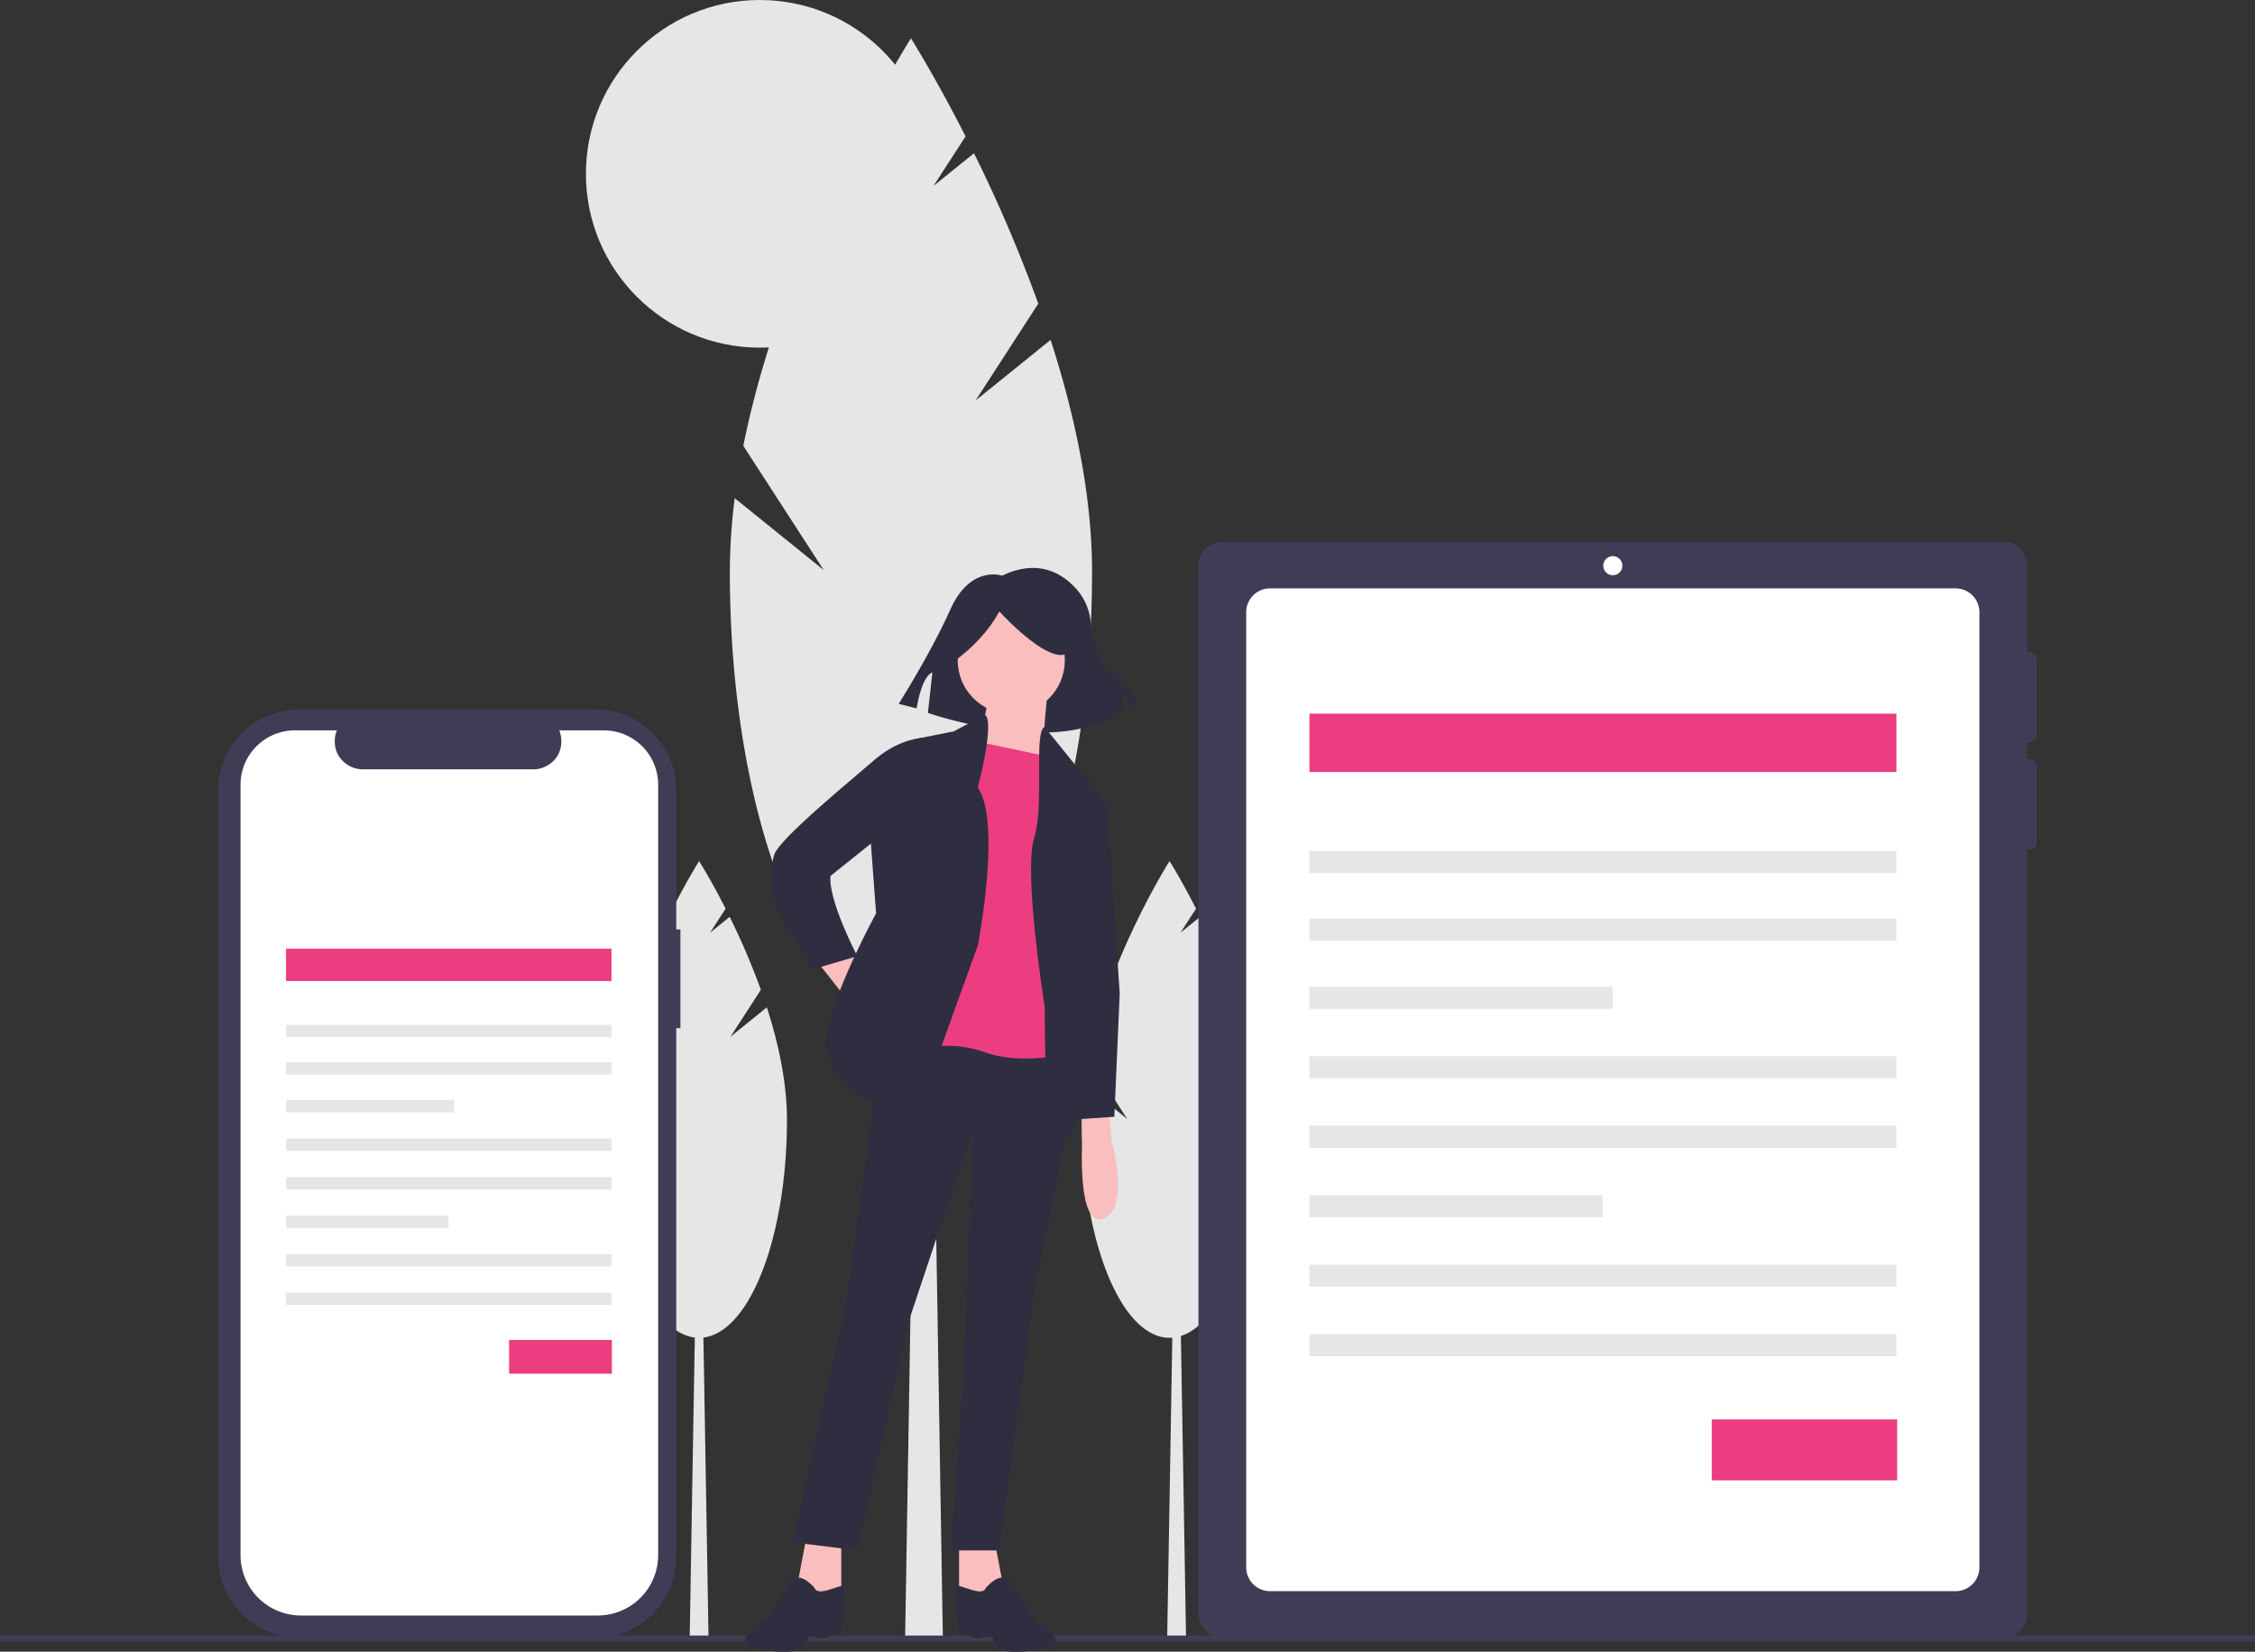 <svg xmlns="http://www.w3.org/2000/svg" data-name="Layer 1" width="888" height="650.612"
    viewBox="0 0 888 650.612" xmlns:xlink="http://www.w3.org/1999/xlink">
    <rect x="0" y="0" width="888" height="650.612" fill="#333333" stroke="none"/>
    <title>mobile_devices</title>
    <polygon points="467.054 645.101 459.629 645.101 462.104 499.91 464.579 499.91 467.054 645.101"
        fill="#e6e6e6" />
    <path
        d="M628.911,533.064l11.965-18.491a277.221,277.221,0,0,0-12.275-28.735l-7.737,6.249,6.126-9.467c-5.838-11.492-10.432-18.733-10.432-18.733s-23.996,37.814-32.013,77.85l15.354,23.728-16.997-13.729a112.157,112.157,0,0,0-.933,14.064c0,47.416,15.486,85.854,34.589,85.854s34.589-38.438,34.589-85.854c0-14.699-3.325-30.078-7.913-44.304Z"
        transform="translate(-156 -124.694)" fill="#e6e6e6" />
    <polygon points="279.016 645.101 271.592 645.101 274.067 499.91 276.541 499.91 279.016 645.101"
        fill="#e6e6e6" />
    <path
        d="M443.657,533.064,455.622,514.573a277.221,277.221,0,0,0-12.275-28.735l-7.737,6.249,6.126-9.467c-5.838-11.492-10.432-18.733-10.432-18.733s-23.996,37.814-32.013,77.85l15.354,23.728-16.997-13.729a112.157,112.157,0,0,0-.933,14.064c0,47.416,15.486,85.854,34.589,85.854s34.589-38.438,34.589-85.854c0-14.699-3.325-30.078-7.913-44.304Z"
        transform="translate(-156 -124.694)" fill="#e6e6e6" />
    <polygon
        points="371.285 644.652 356.436 644.652 361.386 346.022 366.336 346.022 371.285 644.652"
        fill="#e6e6e6" />
    <path
        d="M540.194,282.432l24.67-38.127a571.604,571.604,0,0,0-25.31-59.249l-15.953,12.885,12.631-19.521c-12.038-23.696-21.51-38.626-21.51-38.626s-49.477,77.968-66.007,160.519l31.658,48.926-35.047-28.307a231.256,231.256,0,0,0-1.923,28.998c0,97.767,31.93,177.023,71.319,177.023s71.319-79.256,71.319-177.023c0-30.309-6.857-62.019-16.316-91.351Z"
        transform="translate(-156 -124.694)" fill="#e6e6e6" />
    <circle cx="299.195" cy="68.471" r="68.471" fill="#e6e6e6" />
    <rect y="644.24" width="888" height="2.241" fill="#3f3d56" />
    <path
        d="M955.232,417.116a2.822,2.822,0,0,0,2.822-2.822V384.198a2.794,2.794,0,0,0-3.762-2.649v-34.031a9.405,9.405,0,0,0-9.405-9.405H637.341a9.405,9.405,0,0,0-9.405,9.405V760.401a9.405,9.405,0,0,0,9.405,9.405H944.887a9.405,9.405,0,0,0,9.405-9.405V459.266a2.794,2.794,0,0,0,3.762-2.649V426.521a2.794,2.794,0,0,0-3.762-2.649v-6.929A2.795,2.795,0,0,0,955.232,417.116Z"
        transform="translate(-156 -124.694)" fill="#3f3d56" />
    <path
        d="M926.077,356.453a9.405,9.405,0,0,1,9.405,9.405v376.203a9.405,9.405,0,0,1-9.405,9.405H656.151a9.405,9.405,0,0,1-9.405-9.405V365.858a9.405,9.405,0,0,1,9.405-9.405H926.077"
        transform="translate(-156 -124.694)" fill="#fff" />
    <circle cx="635.114" cy="222.824" r="3.762" fill="#fff" />
    <rect x="515.639" y="281.11" width="231.169" height="22.973" fill="#ec3d81" />
    <rect x="515.639" y="335.224" width="231.169" height="8.701" fill="#e6e6e6" />
    <rect x="515.639" y="361.782" width="231.169" height="8.701" fill="#e6e6e6" />
    <rect x="515.639" y="388.677" width="119.445" height="8.701" fill="#e6e6e6" />
    <rect x="515.639" y="416.049" width="231.169" height="8.701" fill="#e6e6e6" />
    <rect x="515.639" y="443.421" width="231.169" height="8.701" fill="#e6e6e6" />
    <rect x="515.639" y="470.793" width="115.445" height="8.701" fill="#e6e6e6" />
    <rect x="515.639" y="498.165" width="231.169" height="8.701" fill="#e6e6e6" />
    <rect x="515.639" y="525.537" width="231.169" height="8.701" fill="#e6e6e6" />
    <rect x="674.084" y="559.11" width="73" height="24" fill="#ec3d81" />
    <path
        d="M423.946,490.776h-1.645V436.001a31.839,31.839,0,0,0-31.839-31.839H273.785a31.839,31.839,0,0,0-31.839,31.839V737.967a31.839,31.839,0,0,0,31.839,31.839H390.462a31.839,31.839,0,0,0,31.839-31.839V529.698h1.645Z"
        transform="translate(-156 -124.694)" fill="#3f3d56" />
    <path
        d="M415.175,433.817V737.257a23.778,23.778,0,0,1-23.778,23.778H274.495A23.778,23.778,0,0,1,250.717,737.257V433.817a21.432,21.432,0,0,1,21.432-21.432h16.505a11.603,11.603,0,0,0,.506,9.711,11.342,11.342,0,0,0,9.278,5.638h68.013a11.341,11.341,0,0,0,9.278-5.639,11.604,11.604,0,0,0,.505-9.71h17.508A21.432,21.432,0,0,1,415.175,433.817Z"
        transform="translate(-156 -124.694)" fill="#fff" />
    <path
        d="M550.632,351.458s-12.402-4.429-20.375,13.288-20.375,37.206-20.375,37.206L516.969,403.724s1.772-12.402,6.201-14.174l-1.772,15.946s53.152,18.603,77.07-1.772l-.886-6.201s3.543.886,3.543,6.201l2.658-2.658s-2.658-5.315-10.63-12.402c-5.233-4.652-7.031-13.501-7.649-19.034a23.033,23.033,0,0,0-5.303-12.543C574.903,350.947,565.249,344.42,550.632,351.458Z"
        transform="translate(-156 -124.694)" fill="#2f2e41" />
    <polygon
        points="321.794 378.753 333.391 393.513 340.772 385.078 334.446 374.535 321.794 378.753"
        fill="#fbbebe" />
    <polygon
        points="317.577 605.429 313.36 627.569 323.903 632.841 331.283 627.569 331.283 605.429 317.577 605.429"
        fill="#fbbebe" />
    <polygon
        points="391.378 605.429 395.596 627.569 385.053 632.841 377.672 627.569 377.672 605.429 391.378 605.429"
        fill="#fbbebe" />
    <polygon
        points="348.152 406.165 333.391 511.595 312.305 607.538 337.609 610.701 357.641 521.084 382.944 445.174 379.781 535.845 374.51 610.701 393.487 610.701 407.193 509.487 422.349 434.236 421.953 406.165 348.152 406.165"
        fill="#2f2e41" />
    <path
        d="M476.74,750.155s-5.272-6.326-8.434-3.163-10.543,15.815-10.543,15.815-16.869,9.489-3.163,11.597,17.923,0,17.923-1.054,2.109-4.217,2.109-4.217l5.272,1.054,7.38-2.109s3.163-19.426,0-18.675S477.794,753.318,476.74,750.155Z"
        transform="translate(-156 -124.694)" fill="#2f2e41" />
    <path
        d="M544.216,750.155s5.272-6.326,8.434-3.163,10.543,15.815,10.543,15.815,16.869,9.489,3.163,11.597-17.923,0-17.923-1.054-2.109-4.217-2.109-4.217l-5.272,1.054-7.38-2.109s-3.163-19.426,0-18.675S543.161,753.318,544.216,750.155Z"
        transform="translate(-156 -124.694)" fill="#2f2e41" />
    <circle cx="398.231" cy="260.143" r="21.086" fill="#fbbebe" />
    <path
        d="M568.465,398.016s-2.109,17.923-1.054,22.14,3.163,10.543,3.163,10.543l-33.738-6.326s9.489-20.032,7.38-23.195S568.465,398.016,568.465,398.016Z"
        transform="translate(-156 -124.694)" fill="#fbbebe" />
    <path
        d="M571.628,423.319l-34.792-7.38L516.803,538.239a45.676,45.676,0,0,1,27.412,1.054c14.76,5.272,34.792,0,34.792,0l-4.217-114.92Z"
        transform="translate(-156 -124.694)" fill="#ec3d81" />
    <path
        d="M543.922,406.253,531.564,412.776l-15.815,3.163-16.869,40.064,2.109,28.466s-17.923,32.684-20.032,50.607c0,0,2.109,27.412,36.901,26.358l23.195-64.313s9.489-48.498,0-62.204C541.053,434.916,547.845,409.218,543.922,406.253Z"
        transform="translate(-156 -124.694)" fill="#2f2e41" />
    <path
        d="M522.075,415.939l-3.414-.582-2.912.582s-7.38,1.054-15.815,8.434-36.901,30.575-39.009,36.901-1.054,16.869,2.109,23.195,9.489,14.76,9.489,14.76l3.163,7.38,17.923-5.272s-11.597-22.14-10.543-31.629L504.152,452.84Z"
        transform="translate(-156 -124.694)" fill="#2f2e41" />
    <path
        d="M567.297,411.019,583.225,430.699l8.434,10.543L581.116,477.089l-5.272,30.575s12.652,48.498,2.109,63.259c0,0-6.326,7.38-8.434-1.054s-2.109-48.498-2.109-48.498-8.434-52.715-4.217-66.421S562.967,413.48,567.297,411.019Z"
        transform="translate(-156 -124.694)" fill="#2f2e41" />
    <path
        d="M582.171,563.542V574.085s-2.109,34.792,8.434,30.575,3.163-30.575,3.163-30.575l-1.054-11.597Z"
        transform="translate(-156 -124.694)" fill="#fbbebe" />
    <path
        d="M530.726,385.961c8.019-5.803,14.51-12.488,18.804-20.439,0,0,14.716,16.351,23.709,17.169s.818-19.621.818-19.621l-16.351-4.088-15.534,1.635-12.263,8.176Z"
        transform="translate(-156 -124.694)" fill="#2f2e41" />
    <polygon
        points="427.225 313.385 435.659 316.548 436.714 327.091 440.931 391.404 438.822 439.903 423.008 440.957 417.736 387.187 415.628 328.146 427.225 313.385"
        fill="#2f2e41" />
    <rect x="112.639" y="373.689" width="128.154" height="12.736" fill="#ec3d81" />
    <rect x="112.639" y="403.688" width="128.154" height="4.824" fill="#e6e6e6" />
    <rect x="112.639" y="418.411" width="128.154" height="4.824" fill="#e6e6e6" />
    <rect x="112.639" y="433.321" width="66.217" height="4.824" fill="#e6e6e6" />
    <rect x="112.639" y="448.495" width="128.154" height="4.824" fill="#e6e6e6" />
    <rect x="112.639" y="463.67" width="128.154" height="4.824" fill="#e6e6e6" />
    <rect x="112.639" y="478.844" width="64" height="4.824" fill="#e6e6e6" />
    <rect x="112.639" y="494.018" width="128.154" height="4.824" fill="#e6e6e6" />
    <rect x="112.639" y="509.193" width="128.154" height="4.824" fill="#e6e6e6" />
    <rect x="200.477" y="527.805" width="40.469" height="13.305" fill="#ec3d81" />
</svg>